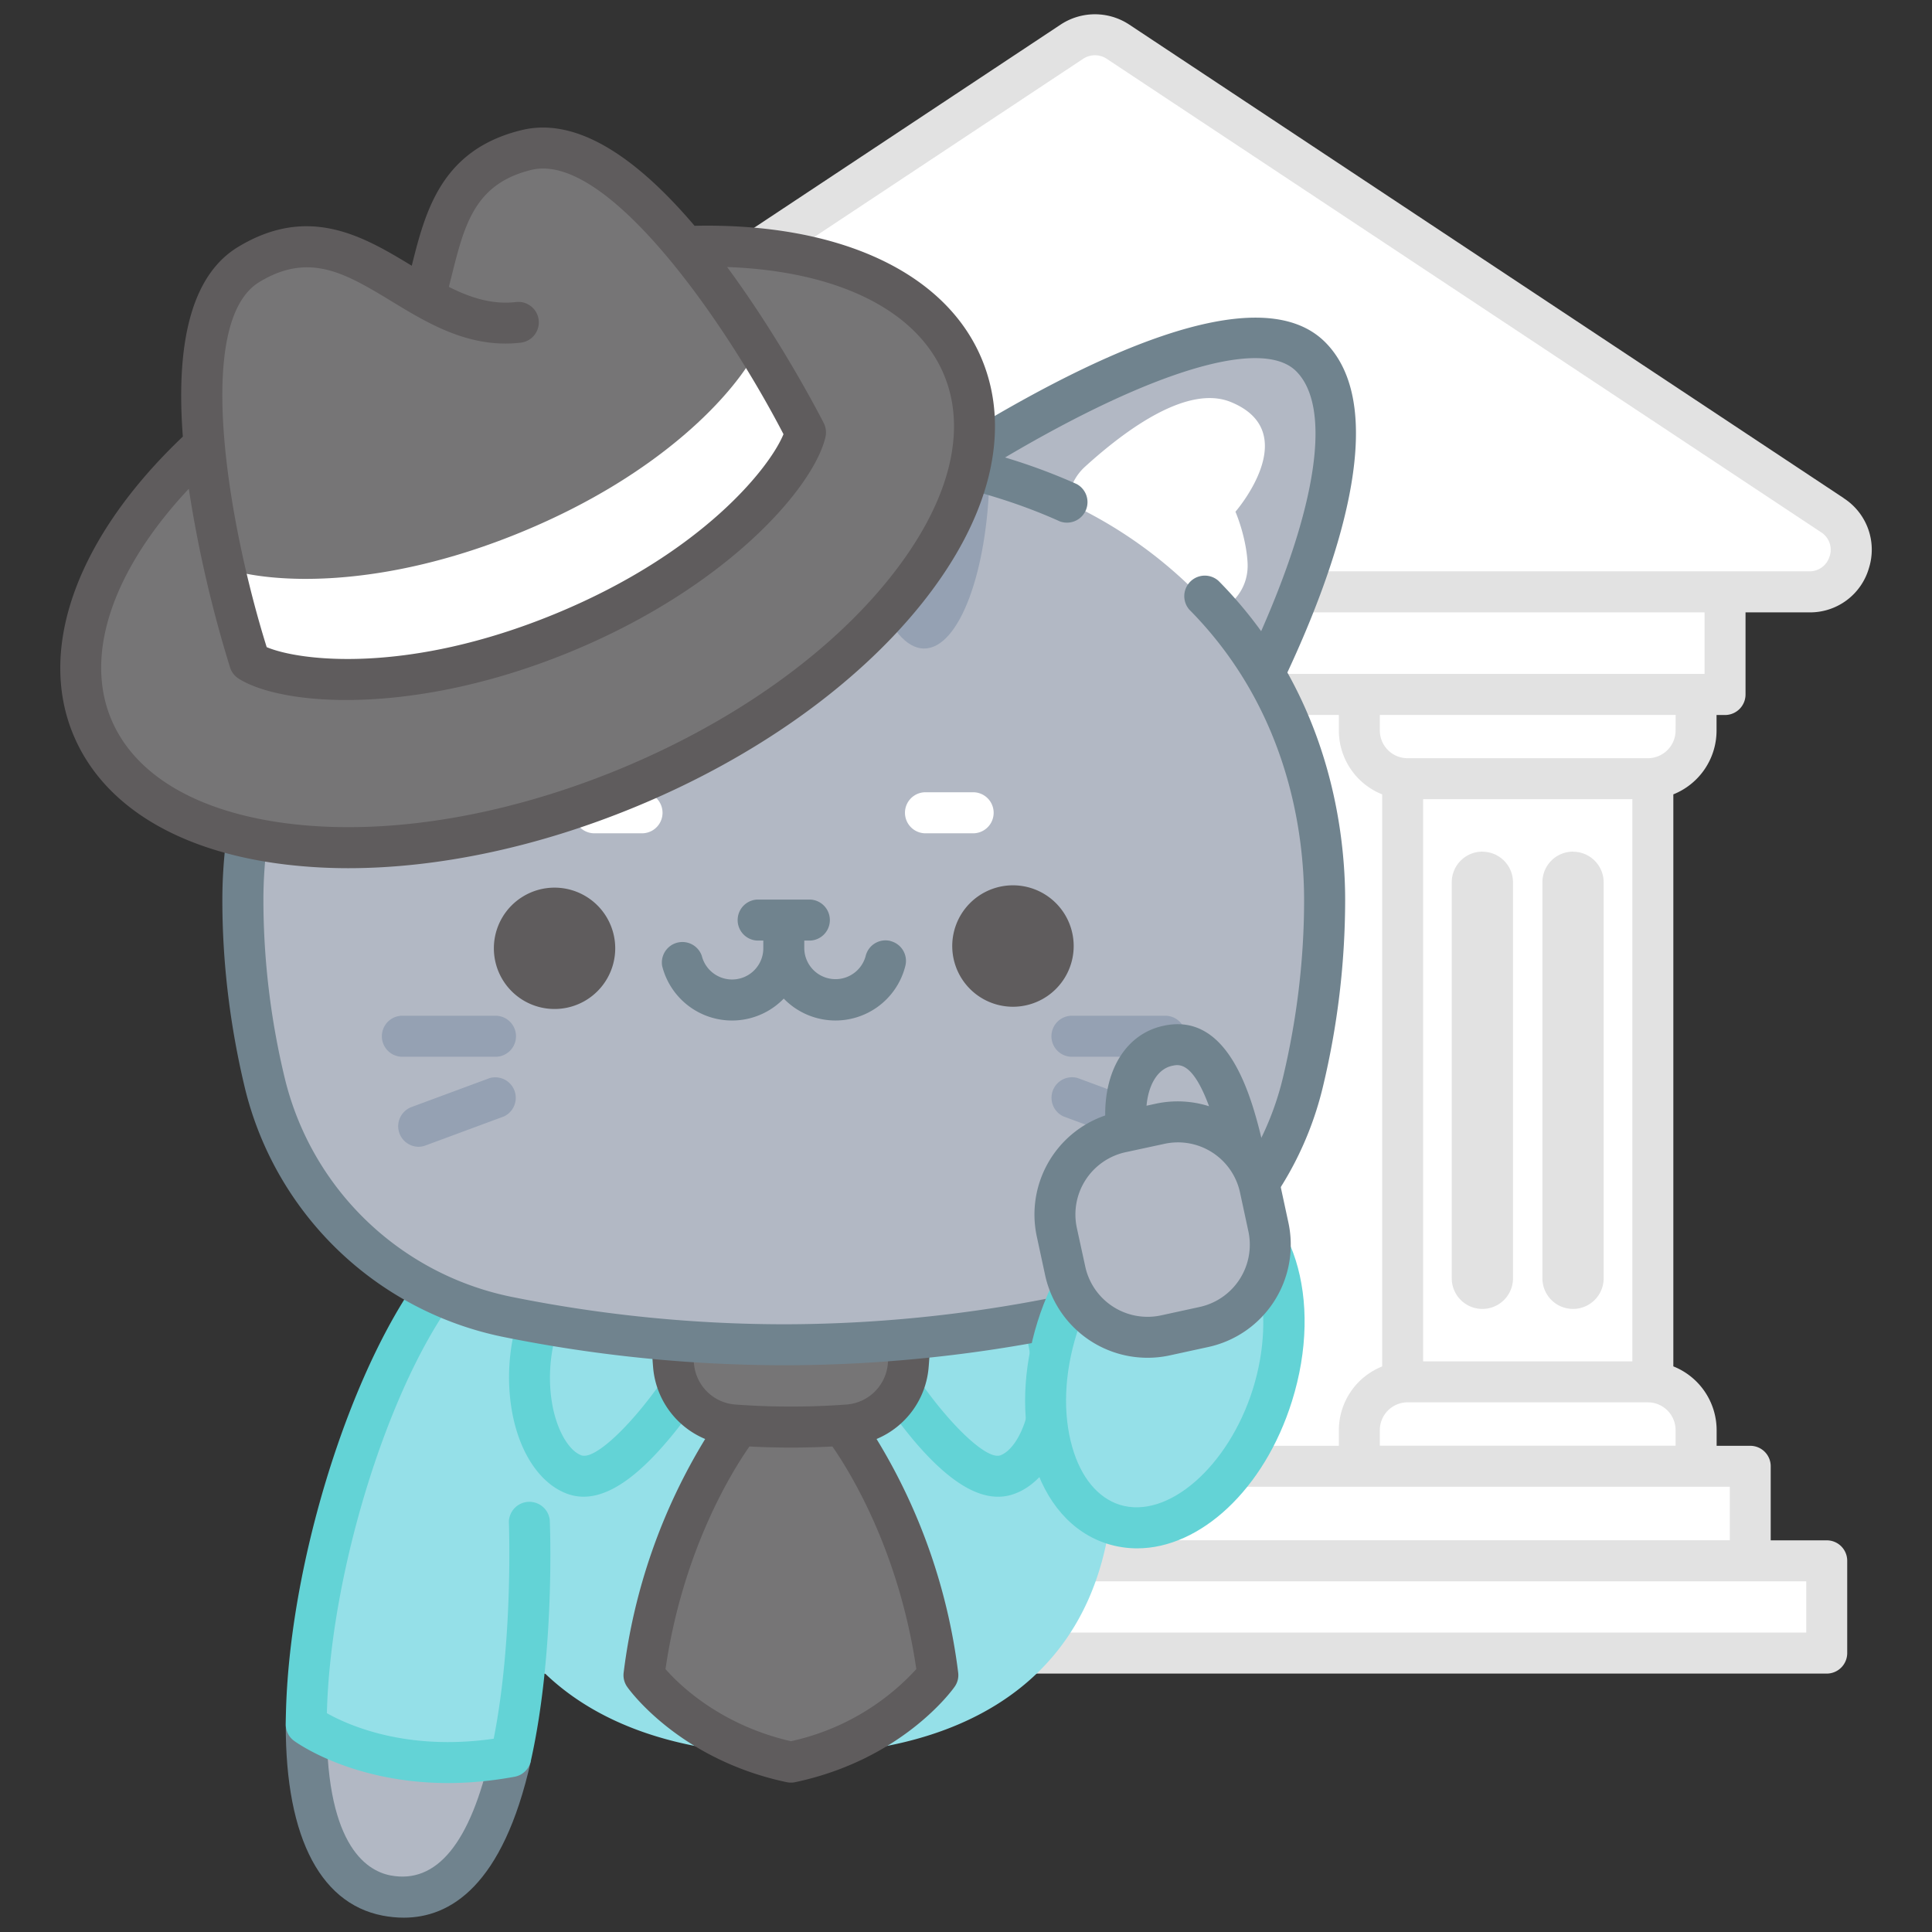 <svg xmlns="http://www.w3.org/2000/svg" xml:space="preserve" viewBox="0 0 224 224"><rect x="0" y="0" width="224" height="224" fill="#333333" stroke="none"/><path fill="#b2b8c4" d="M35.52 198.73c-.25 11.05 2.34 19.7 9.3 21.04 8.08 1.57 12.27-6.5 14.41-16.1z"/><path fill="#fff" d="M200 80.5V68.63h9.77c4.8 0 6.68-6.24 2.68-8.9L129.63 4.85a4.85 4.85 0 0 0-5.36 0L41.45 59.73a4.85 4.85 0 0 0 2.68 8.89h9.76V80.5h28.78v89.48h-31.7v10.97H42.1v10.7h169.7v-10.7h-8.87v-10.97h-6.28v-4.18c0-2.9-2.2-5.28-5.02-5.56v-70a5.6 5.6 0 0 0 5.02-5.56V80.5H200z"/><path fill="#e2e2e2" d="M171.87 98.74a3.55 3.55 0 0 0-3.55 3.55v45.92a3.55 3.55 0 1 0 7.1 0V102.3a3.55 3.55 0 0 0-3.55-3.55zm10.51 0a3.55 3.55 0 0 0-3.55 3.55v45.92a3.55 3.55 0 1 0 7.1 0V102.3a3.55 3.55 0 0 0-3.55-3.55z"/><path fill="#e2e2e2" d="M213.76 57.75 130.94 2.86a7.21 7.21 0 0 0-7.98 0L40.14 57.75a7.1 7.1 0 0 0-2.93 8.1A7.1 7.1 0 0 0 44.13 71h7.38v9.52a2.37 2.37 0 0 0 2.38 2.37h101.34v1.81a7.97 7.97 0 0 0 5.02 7.4v66.33a7.97 7.97 0 0 0-5.02 7.39v1.81H50.96a2.38 2.38 0 0 0-2.37 2.37v8.6h-6.5a2.38 2.38 0 0 0-2.37 2.37v10.7a2.37 2.37 0 0 0 2.38 2.37h169.7a2.38 2.38 0 0 0 2.37-2.38v-10.7a2.37 2.37 0 0 0-2.37-2.37h-6.5V170a2.37 2.37 0 0 0-2.37-2.37h-3.9v-1.81a7.97 7.97 0 0 0-5.02-7.4V92.1a7.97 7.97 0 0 0 5.01-7.4v-1.8h.99a2.38 2.38 0 0 0 2.37-2.38V71h7.39a7.1 7.1 0 0 0 6.92-5.14 7.1 7.1 0 0 0-2.93-8.1zm-4.34 131.53H44.47v-5.94h164.95v5.94zm-8.86-10.7H53.34v-6.2h147.22zm-6.29-12.77v1.81h-34.29v-1.81a3.22 3.22 0 0 1 3.22-3.22h27.86a3.22 3.22 0 0 1 3.21 3.22zM165 157.84V92.66h24.26v65.18zm29.27-73.15a3.22 3.22 0 0 1-3.21 3.22H163.2a3.22 3.22 0 0 1-3.22-3.22v-1.8h34.3zm3.36-6.56H56.26V71h141.37zm14.5-13.65a2.4 2.4 0 0 1-2.36 1.76H44.13a2.4 2.4 0 0 1-2.37-1.76 2.4 2.4 0 0 1 1-2.77l82.82-54.89a2.47 2.47 0 0 1 2.74 0l82.82 54.89a2.4 2.4 0 0 1 1 2.77z"/><path fill="#95e0e8" d="M91.7 126.23c-14.68 0-27.38 9.89-33.51 24.28l-4.79-4.46c-9.15 9.15-17.46 34.26-17.88 52.68l-.01 1.2s8.86 6.5 23.72 3.74a90.61 90.61 0 0 0 1.74-12.06c6.76 8.33 18 11.83 30.73 11.83 20.67 0 37.43-9.23 37.43-33.42 0-24.18-16.76-43.8-37.43-43.8z"/><path fill="#70838e" d="M46.81 222.34c-.84 0-1.66-.09-2.45-.24-7.54-1.46-11.52-9.78-11.21-23.43l4.75.11c-.34 14.93 4.47 18.1 7.37 18.66 5.37 1.03 9.3-3.77 11.64-14.3l4.64 1.04c-3.25 14.54-9.4 18.16-14.74 18.16z"/><path fill="#63d3d6" d="M51.97 206.73c-11.06 0-17.54-4.65-17.87-4.89a2.37 2.37 0 0 1-.97-1.94l.02-1.2c.44-19.5 9.12-44.88 18.57-54.33a2.37 2.37 0 1 1 3.36 3.36c-8.56 8.56-16.73 32.78-17.18 50.9 2.43 1.37 9.2 4.43 19.34 2.96 2.3-11.62 1.76-25.04 1.76-25.18a2.38 2.38 0 0 1 4.74-.2c.03.62.62 15.41-2.2 27.98-.2.92-.94 1.64-1.88 1.81-2.76.51-5.33.73-7.7.73zm7.26-3.06z"/><path fill="#63d3d6" d="M67.67 173.53a5.5 5.5 0 0 1-1.94-.35c-2.71-1.01-4.9-3.86-5.98-7.81-1.36-4.94-1.19-12.9 3.77-19.07l3.7 2.97c-3.59 4.47-4.04 10.68-2.9 14.84.66 2.39 1.84 4.16 3.08 4.62 1.82.68 7.33-4.98 11.34-11.65a2.38 2.38 0 0 1 2.04-1.16h21.83c.84 0 1.61.44 2.04 1.16 4.01 6.67 9.52 12.33 11.34 11.65 1.24-.46 2.42-2.23 3.07-4.62 1.15-4.16.7-10.37-2.9-14.84l3.71-2.97c4.96 6.18 5.13 14.13 3.77 19.07-1.08 3.95-3.26 6.8-5.98 7.81-3.33 1.25-7.19-.8-11.79-6.26a63.7 63.7 0 0 1-4.57-6.25H82.09c-.9 1.4-2.57 3.87-4.58 6.25-3.73 4.43-6.97 6.61-9.84 6.61z"/><path fill="#767576" d="M108.73 194.22s-5.38 7.62-17.03 10.09c-11.66-2.47-17.04-10.1-17.04-10.1 2.3-17.54 10.47-28.19 11.08-28.96-.24 0-.48-.02-.72-.04a7.56 7.56 0 0 1-6.93-6.9 52.5 52.5 0 0 1 0-8.71 7.56 7.56 0 0 1 6.93-6.92c4.45-.33 8.9-.33 13.36 0a7.55 7.55 0 0 1 6.92 6.92c.25 2.9.25 5.8 0 8.7a7.55 7.55 0 0 1-6.92 6.91c-.24.02-.48.04-.73.04.61.77 8.78 11.42 11.08 28.97z"/><path fill="#5f5c5d" d="M111.09 193.9a67.9 67.9 0 0 0-9.46-27.06 9.88 9.88 0 0 0 6.04-8.34c.26-3.02.26-6.08 0-9.1a9.87 9.87 0 0 0-9.12-9.08 92.54 92.54 0 0 0-13.7 0 9.87 9.87 0 0 0-9.13 9.08 54.83 54.83 0 0 0 0 9.1 9.88 9.88 0 0 0 6.04 8.34 67.9 67.9 0 0 0-9.45 27.07c-.08.59.07 1.19.41 1.67.24.35 6.06 8.42 18.49 11.05a2.4 2.4 0 0 0 .98 0c12.43-2.63 18.24-10.7 18.48-11.05.35-.48.5-1.08.42-1.67zm-30.63-44.1a5.2 5.2 0 0 1 4.74-4.75 87.44 87.44 0 0 1 13 0 5.2 5.2 0 0 1 4.74 4.75 50 50 0 0 1 0 8.3 5.2 5.2 0 0 1-4.74 4.74c-4.31.32-8.69.32-13 0a5.2 5.2 0 0 1-4.74-4.74 49.86 49.86 0 0 1 0-8.3zm11.24 52.08c-8.25-1.9-13-6.6-14.54-8.36 2-13.75 7.7-22.91 9.73-25.81a92.89 92.89 0 0 0 9.62 0c2.02 2.9 7.71 12.06 9.73 25.81a27.72 27.72 0 0 1-14.54 8.36z"/><path fill="#b2b8c4" d="M151.96 41.35c-7.44-7.44-31.16 6.1-41.61 12.67-5.17-.86-11.84-1.21-19.48-1.18-7.64-.03-14.31.32-19.48 1.18-10.45-6.57-34.17-20.1-41.61-12.67-7.4 7.4 1.04 27.68 5.38 36.73a51.94 51.94 0 0 0-7 26.3c0 7.05.84 14.1 2.53 21.15a36.22 36.22 0 0 0 28.05 27.14 161.77 161.77 0 0 0 32.13 3.25c10.71 0 21.42-1.09 32.13-3.25a36.21 36.21 0 0 0 28.05-27.14 90.4 90.4 0 0 0 2.53-21.16c0-8.16-1.87-17.63-7-26.29 4.33-9.03 12.78-29.33 5.38-36.73z"/><path fill="#95a1b3" d="M114.72 55.19c-.22 11.13-3.53 20-7.57 20-4.19 0-7.58-9.47-7.58-21.15l.01-.74c2.71.14 5.43.36 8.14.65 2.39.25 4.73.67 7 1.24z"/><path fill="#fff" d="M143.24 59.33s1.2 2.74 1.4 5.8c.2 2.84-1.52 5-3.75 5.91a51.59 51.59 0 0 0-17.05-12.74 5.99 5.99 0 0 1 1.96-4.19c5.03-4.57 11.98-9.5 16.9-7.5 8.57 3.5.54 12.72.54 12.72z"/><path fill="#70838e" d="M153.64 39.67c-7.84-7.84-27.98 2-43.8 11.87-4.96-.74-11.3-1.1-18.96-1.07-10.91-.04-19.15.7-24.51 2.22-3.33.94-6.5 2.1-9.46 3.42a2.38 2.38 0 0 0 1.95 4.33c2.74-1.23 5.7-2.3 8.8-3.19 4.94-1.4 12.74-2.08 23.22-2.03 10.46-.05 18.26.63 23.2 2.03 3.1.89 6.06 1.96 8.8 3.2a2.38 2.38 0 0 0 1.95-4.33 68.7 68.7 0 0 0-8.3-3.08c17.1-10.1 29.83-13.93 33.75-10 4.07 4.06 2.53 15.2-4.06 30.14a49.37 49.37 0 0 0-4.94-5.83 2.38 2.38 0 0 0-3.38 3.34c11.57 11.69 13.3 26.12 13.3 33.68 0 6.85-.83 13.78-2.46 20.6a34.03 34.03 0 0 1-26.21 25.37 160.12 160.12 0 0 1-31.66 3.2 160.5 160.5 0 0 1-31.66-3.2 34.03 34.03 0 0 1-26.2-25.36 88.45 88.45 0 0 1-2.47-20.6c0-7.57 1.72-22 13.3-33.7a2.38 2.38 0 0 0-3.38-3.33c-12.77 12.9-14.68 28.73-14.68 37.02 0 7.23.88 14.53 2.6 21.72a38.8 38.8 0 0 0 29.89 28.9 164.92 164.92 0 0 0 32.6 3.3c10.82 0 21.78-1.1 32.6-3.3a38.8 38.8 0 0 0 29.89-28.9 93.21 93.21 0 0 0 2.6-21.72c0-6.1-1.05-16.3-6.7-26.4 5.32-11.39 12.31-30.36 4.38-38.3z"/><path fill="#5f5c5d" d="M124.48 109.95a7.04 7.04 0 1 0-14.07 0 7.04 7.04 0 0 0 14.07 0zm-53.15 0a7.03 7.03 0 1 0-14.07 0 7.03 7.03 0 0 0 14.07 0z"/><path fill="#95a1b3" d="M135.25 122.52h-11.12a2.38 2.38 0 0 1 0-4.75h11.12a2.38 2.38 0 0 1 0 4.75zm-2.03 10.44c-.27 0-.55-.05-.82-.15l-9.1-3.37a2.38 2.38 0 0 1 1.65-4.45l9.1 3.37a2.37 2.37 0 0 1-.83 4.6zM57.6 122.52H46.5a2.38 2.38 0 0 1 0-4.75h11.1a2.38 2.38 0 0 1 0 4.75zm-9.09 10.44a2.38 2.38 0 0 1-.82-4.6l9.1-3.37a2.38 2.38 0 0 1 1.64 4.45l-9.1 3.37c-.26.1-.54.15-.82.15z"/><path fill="#fff" d="M112.98 96.61h-5.83a2.38 2.38 0 0 1 0-4.75h5.83a2.38 2.38 0 0 1 0 4.75zm-38.38 0h-5.84a2.38 2.38 0 0 1 0-4.75h5.83a2.38 2.38 0 0 1 0 4.75z"/><path fill="#70838e" d="M103.25 109.1a2.37 2.37 0 0 0-2.88 1.73 3.62 3.62 0 0 1-7.12-.89v-.89h.74a2.38 2.38 0 0 0 0-4.75h-6.24a2.38 2.38 0 0 0 0 4.75h.75v.9a3.62 3.62 0 0 1-7.13.88 2.38 2.38 0 0 0-4.6 1.16 8.35 8.35 0 0 0 14.1 3.79 8.35 8.35 0 0 0 14.1-3.8 2.37 2.37 0 0 0-1.72-2.87z"/><ellipse cx="32.41" cy="81.92" fill="#767576" rx="54.62" ry="30.26" transform="rotate(-22)"/><path fill="#767576" d="M93.4 50.13c-1 4.28-9.53 15.57-28.14 23.23-18.6 7.66-32.6 5.66-36.32 3.32 0 0-12.46-38.6-.07-46.04 8.16-4.9 13.96.19 20.38 3.82 2-7.1 2.52-14.8 11.77-17.06C75.05 13.95 93.4 50.13 93.4 50.13z"/><path fill="#fff" d="M93.4 50.13c-1 4.28-9.53 15.57-28.14 23.23-18.6 7.66-32.6 5.66-36.32 3.32 0 0-1.47-4.54-2.9-10.8 5.45 1.81 18.18 2.5 34.41-4.19C76.7 55 85.25 45.55 87.84 40.42a137.4 137.4 0 0 1 5.55 9.71z"/><path fill="#5f5c5d" d="M113.86 41.7c-4.17-10.13-16.59-15.88-33.33-15.52-7.48-8.8-14.22-12.53-20.07-11.09-9.3 2.27-11.14 9.4-12.72 15.72-5.57-3.38-11.9-7.14-20.1-2.2-5.17 3.1-7.32 10.5-6.44 22.01C9.06 62.15 4.3 74.98 8.47 85.11c3.42 8.3 12.25 13.69 24.87 15.15 2.27.26 4.62.4 7.03.4 10.43 0 21.97-2.44 33.23-7.08 13.85-5.7 25.67-14.1 33.28-23.61 7.93-9.92 10.4-19.96 6.98-28.27zM30.1 32.68c5.8-3.5 10-.96 15.3 2.25.87.53 1.77 1.08 2.69 1.6 3.36 1.9 7.44 3.77 12.29 3.2a2.37 2.37 0 1 0-.56-4.71c-2.82.33-5.4-.56-7.78-1.76l.3-1.18c1.5-6.01 2.68-10.77 9.26-12.38 8.7-2.13 22.32 17.31 29.24 30.64-1.57 3.85-9.4 13.8-26.47 20.83-17.06 7.03-29.62 5.48-33.45 3.86-4.48-14.34-8.5-37.75-.82-42.35zM103.17 67c-7.11 8.9-18.26 16.78-31.38 22.19-13.13 5.4-26.59 7.66-37.9 6.35-10.83-1.25-18.3-5.6-21.03-12.24-3.1-7.54.27-17.28 9.03-26.63l.02.13a143.78 143.78 0 0 0 4.77 20.61c.17.53.53.98 1 1.28 2.3 1.44 6.67 2.47 12.46 2.47 7.01 0 16.1-1.51 26.03-5.6 18.12-7.47 28.18-19.05 29.54-24.9a2.4 2.4 0 0 0-.2-1.6c-.19-.38-4.75-9.32-11.13-18l-.08-.1c12.8.46 22.07 5 25.17 12.55 2.74 6.64.5 14.98-6.3 23.49z"/><path fill="#95e0e8" d="M122.57 153.94c-3.27 10.43-.34 20.63 6.55 22.8 6.9 2.15 15.13-4.55 18.4-14.98 3.27-10.43.34-20.63-6.56-22.8-6.89-2.15-15.12 4.55-18.4 14.98z"/><path fill="#63d3d6" d="M131.85 179.52c-1.16 0-2.3-.17-3.44-.52-4.11-1.29-7.2-4.8-8.66-9.9-1.36-4.75-1.17-10.39.55-15.87 1.72-5.49 4.78-10.22 8.6-13.34 4.12-3.35 8.66-4.48 12.78-3.19 8.26 2.6 11.83 13.91 8.11 25.77-3.21 10.24-10.65 17.05-17.94 17.05zm6.44-38.58c-2.05 0-4.25.9-6.38 2.63-3.12 2.54-5.63 6.47-7.08 11.08-1.44 4.6-1.62 9.27-.51 13.13 1 3.51 2.97 5.89 5.51 6.69 5.54 1.73 12.6-4.41 15.43-13.42 2.82-9 .53-18.08-5-19.82-.64-.2-1.3-.3-1.97-.3z"/><path fill="#b2b8c4" d="m123.5 147.36-.97-4.5a9.75 9.75 0 0 1 7.47-11.59l.64-.14c-.63-5.09 1.23-9.12 4.77-9.89 4.23-.92 6.69 3.33 8.86 12.63a9.7 9.7 0 0 1 1.82 3.89l.97 4.5a9.75 9.75 0 0 1-7.46 11.6l-4.5.97a9.75 9.75 0 0 1-11.6-7.47z"/><path fill="#70838e" d="m149.38 141.75-.97-4.5a12.04 12.04 0 0 0-1.95-4.42c-1.26-5.4-3.88-15.57-11.55-13.9-4.25.9-6.82 4.98-6.77 10.4a12.14 12.14 0 0 0-7.93 14.04l.97 4.5a12.15 12.15 0 0 0 14.43 9.28l4.5-.98a12.14 12.14 0 0 0 9.27-14.42zm-13.47-18.18c.78-.17 2.35-.5 4.27 4.69a12.05 12.05 0 0 0-6.2-.29l-1.05.23c.23-2.49 1.32-4.28 2.98-4.63zm3.19 27.96-4.5.98a7.39 7.39 0 0 1-8.77-5.65l-.98-4.5a7.39 7.39 0 0 1 5.65-8.77l4.5-.97a7.36 7.36 0 0 1 8.77 5.64l.97 4.5a7.39 7.39 0 0 1-5.64 8.77z"/></svg>